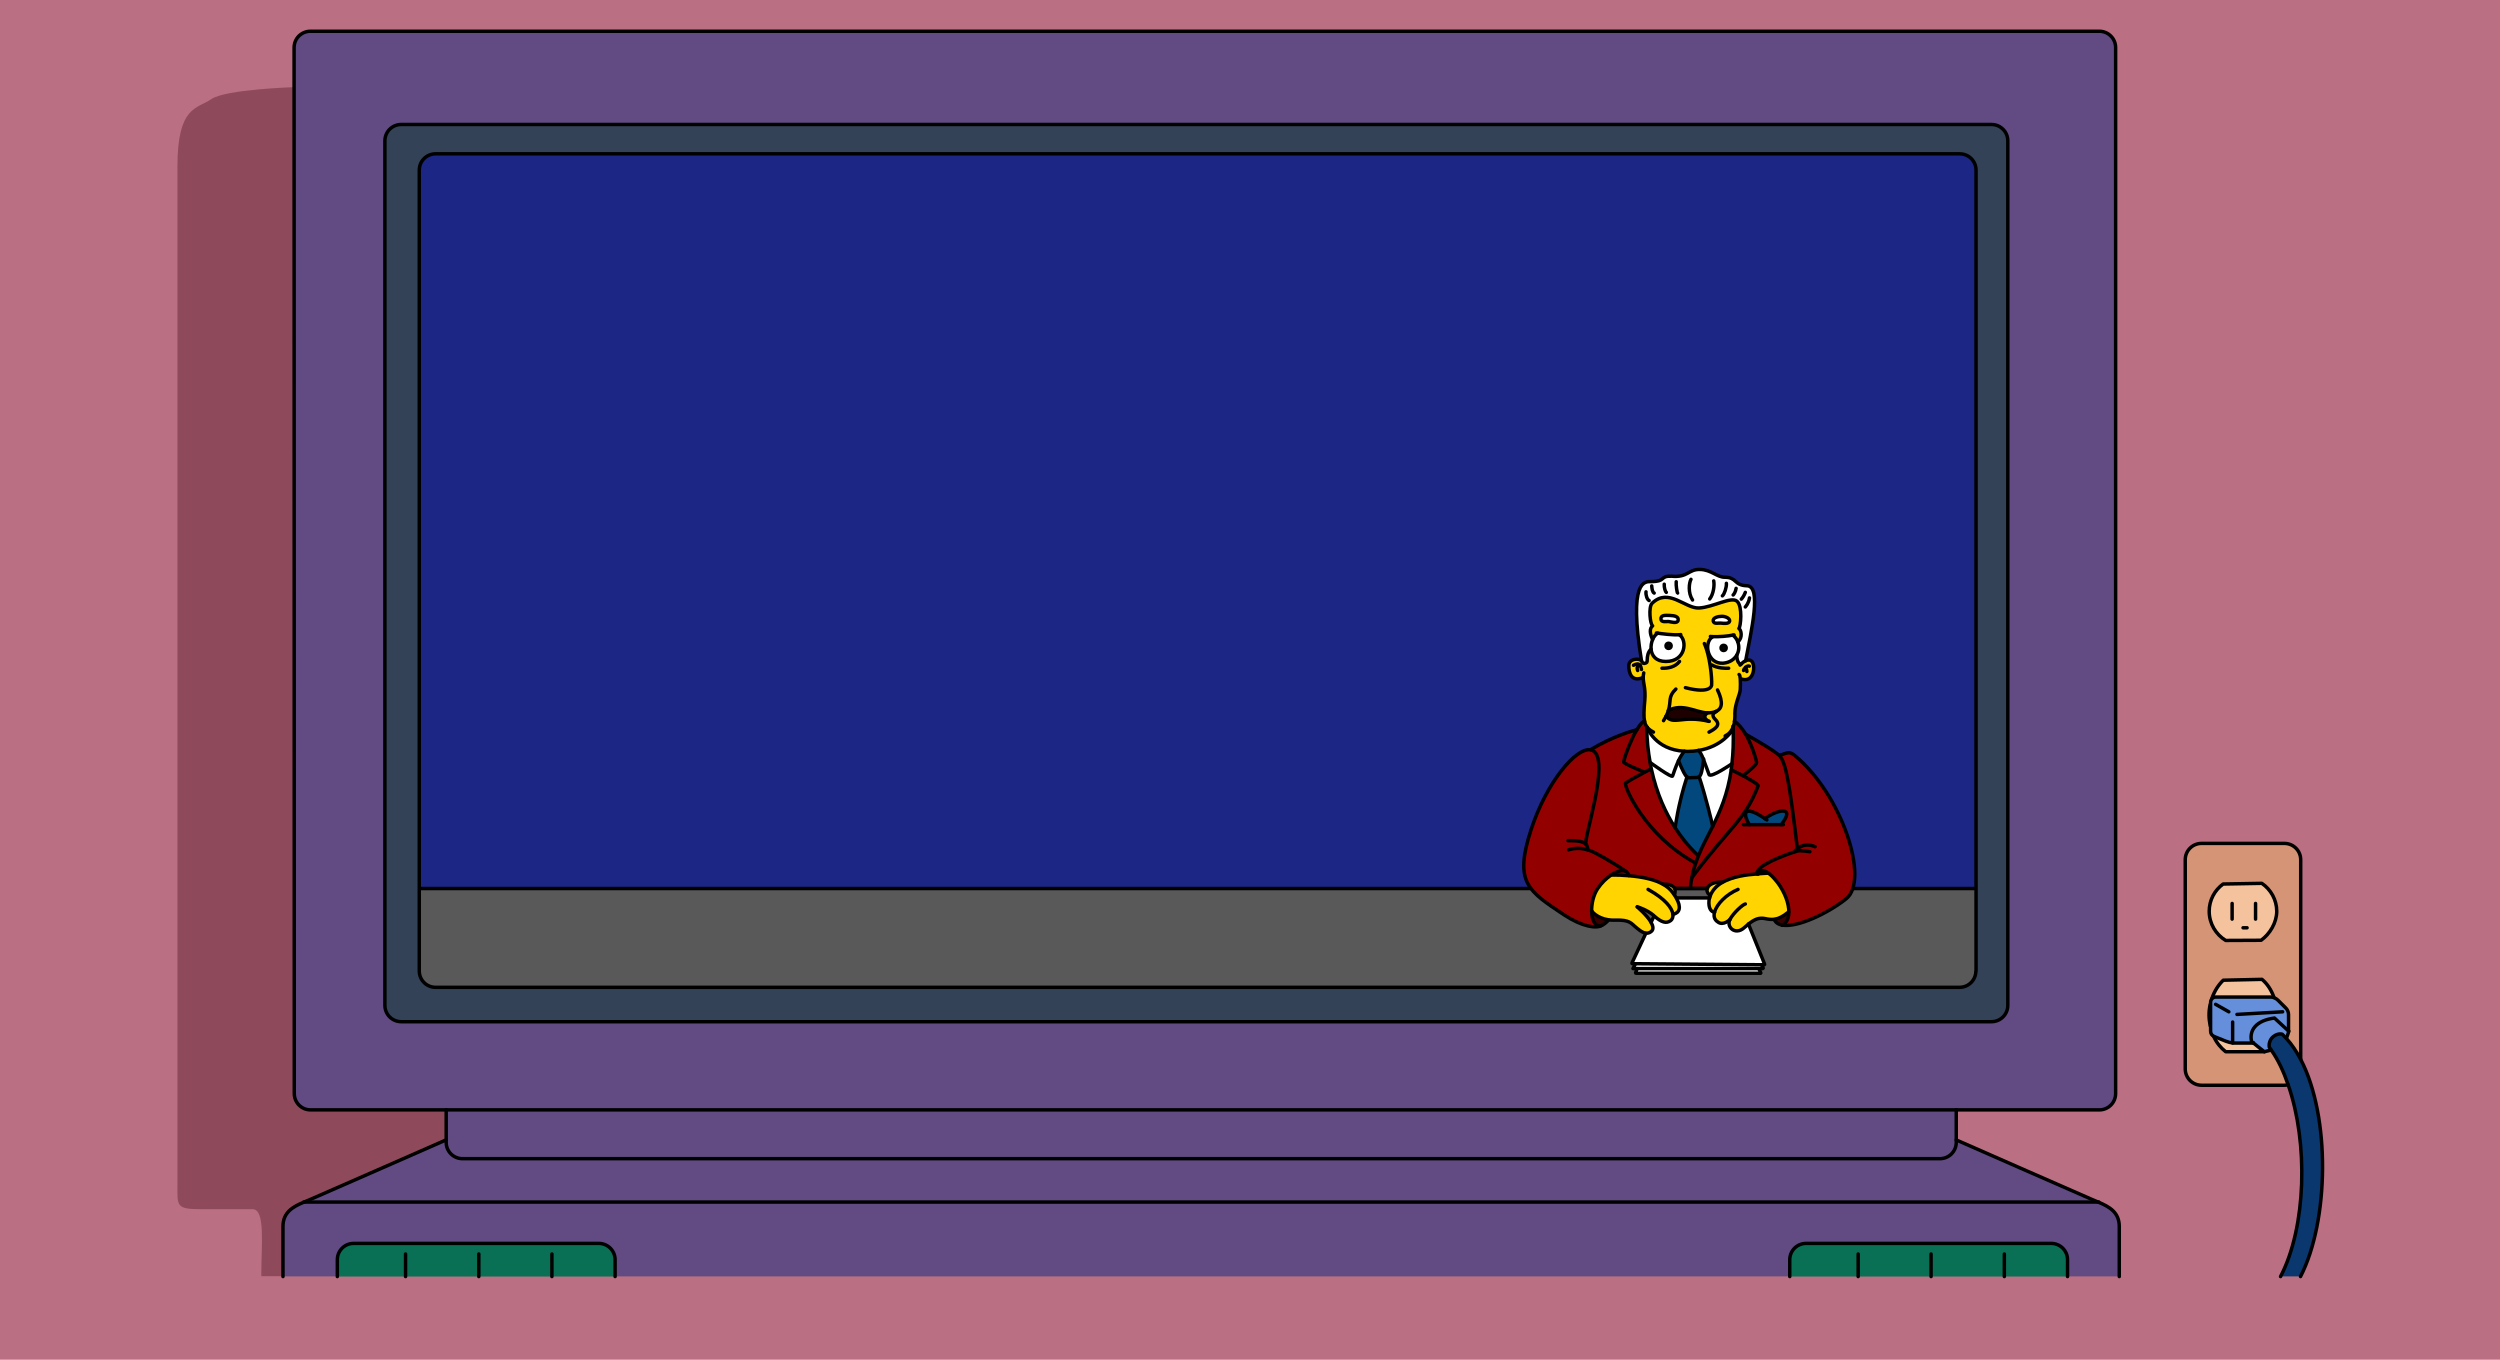 <?xml version="1.0" encoding="utf-8"?>
<!-- Generator: Adobe Illustrator 17.1.0, SVG Export Plug-In . SVG Version: 6.00 Build 0)  -->
<!DOCTYPE svg PUBLIC "-//W3C//DTD SVG 1.1//EN" "http://www.w3.org/Graphics/SVG/1.1/DTD/svg11.dtd">
<svg version="1.1" id="Calque_1" xmlns="http://www.w3.org/2000/svg" xmlns:xlink="http://www.w3.org/1999/xlink" x="0px" y="0px"
	 viewBox="0 600 1440 783.2" enable-background="new 0 600 1440 783.2" xml:space="preserve">
<g id="Calque_2">
	<rect y="561.1" fill="#BB6F82" width="1440" height="938.9"/>
	<g id="XMLID_1_">
		<g>
			<path fill="#0A376D" d="M1318,1224.8c-2.6-7.6-5.9-14.5-9.8-20.1c-0.4-0.6-0.8-1-1.1-1.6c-0.7-5.2,4-8.5,7.5-7.5
				c0.8,0.8,1.7,1.6,2.4,2.5c3.1,3.4,5.8,7.4,8.2,12l0,0c17.3,33.1,16.3,93.2-0.1,125.1h-11.6
				C1328.6,1306.5,1329.6,1258.2,1318,1224.8z"/>
			<path fill="#D69476" d="M1325.2,1095.2v114.9c-2.4-4.5-5.1-8.6-8.2-12l1.4-4.1l-0.5-0.4l0,0v-9.4c0-1.4-0.6-2.7-1.5-3.7l-4.6-4.6
				c-0.7-0.7-1.3-1.1-2.2-1.4c-1.5-4.2-3.9-7.8-6.9-10.4l-22.3,0.5c-2.8,2.6-5.1,6.2-6.5,10.4c-0.6,0.6-0.9,1.3-0.9,2.2v1.2
				c-0.4,2-0.7,4-0.7,6.2c0,2.2,0.2,4.2,0.7,6.2v3.1c0,1.3,0.8,2.4,2,3l0,0c1.7,3.7,4,6.7,6.9,8.8h22.3l3.9-1
				c4,5.6,7.2,12.5,9.8,20.1c-0.8,0.2-1.4,0.3-2.2,0.3H1268c-5.2,0-9.4-4.2-9.4-9.4v-120.5c0-5.2,4.2-9.4,9.4-9.4h47.7
				C1321,1085.8,1325.2,1090,1325.2,1095.2z M1311.4,1124.9c0-6.7-3.4-12.6-8.6-16.1l-22.3,0.4c-4.9,3.6-8,9.2-8,15.7
				c0,7.2,3.8,13.4,9.5,16.8l20.4-0.1C1307.4,1138.1,1311.4,1131.5,1311.4,1124.9z"/>
			<path fill="#658FDB" d="M1318.4,1194l-1.4,4.1c-0.8-0.8-1.6-1.7-2.4-2.5c-3.5-0.9-8.2,2.4-7.5,7.5c0.4,0.6,0.8,1,1.1,1.6l-3.9,1
				c0,0-4.3-3.4-6.3-5l0,0c-0.6-0.5-0.9-0.8-0.9-0.8c-1.4-6.1,2.3-12,13.2-13.4l7.8,7.2L1318.4,1194z"/>
			<path fill="#658FDB" d="M1286,1200.7c-1.4-0.1-2.8-0.5-4.1-1l-6.7-2.7l0,0c-1.2-0.5-2-1.7-2-3v-3.1v-12.4v-1.2
				c0-0.8,0.4-1.6,0.9-2.2c0.6-0.5,1.2-0.8,2.1-0.8h31.6c0.7,0,1.4,0.1,2,0.4c0.8,0.3,1.6,0.8,2.2,1.4l4.6,4.6
				c0.9,0.9,1.5,2.3,1.5,3.7v9.4l0,0l-7.8-7.2c-10.9,1.4-14.6,7.3-13.2,13.4c0,0.1,0.4,0.4,0.9,0.8h-10.8
				C1286.8,1200.8,1286.4,1200.7,1286,1200.7z"/>
			<path fill="#F4C29D" d="M1302.8,1108.8c5.2,3.5,8.6,9.4,8.6,16.1c0,6.6-4,13.1-9,16.7l-20.4,0.1c-5.6-3.4-9.5-9.6-9.5-16.8
				c0-6.5,3.2-12.2,8-15.7L1302.8,1108.8z"/>
			<path fill="#F4C29D" d="M1309.8,1174.6c-0.7-0.2-1.3-0.4-2-0.4h-31.6c-0.8,0-1.5,0.3-2.1,0.8c1.4-4.1,3.7-7.7,6.5-10.4l22.3-0.5
				C1305.8,1166.8,1308.2,1170.4,1309.8,1174.6z"/>
			<path fill="#F4C29D" d="M1286,1200.7c0.4,0,0.8,0.1,1.2,0.1h10.7l0,0c2,1.7,6.3,5,6.3,5H1282c-2.8-2.2-5.3-5.2-6.9-8.8l0,0l0,0
				l6.7,2.7C1283.2,1200.3,1284.6,1200.6,1286,1200.7z"/>
			<path fill="#624B83" d="M1220.7,1306.3c0,6.1,0,25.2,0,28.9h-29.8v-9.7c0-5.2-4.2-9.4-9.4-9.4h-141.2c-5.2,0-9.4,4.2-9.4,9.4v9.7
				H354.3v-9.7c0-5.2-4.2-9.4-9.4-9.4H203.7c-5.2,0-9.4,4.2-9.4,9.4v9.7H163c0-3.6,0-22.8,0-28.9c0-8,5.6-11.3,11.9-13.9h1034
				C1215.1,1295.1,1220.7,1298.3,1220.7,1306.3z"/>
			<path fill="#1C2684" d="M1138.1,698v461.3c0,5.2-4.2,9.4-9.4,9.4H250.9c-5.2,0-9.4-4.2-9.4-9.4V698c0-5.2,4.2-9.4,9.4-9.4h877.9
				C1133.9,688.6,1138.1,692.8,1138.1,698z"/>
			
				<rect x="233.6" y="1111.8" fill="#595959" stroke="#000000" stroke-width="2" stroke-linecap="round" stroke-linejoin="round" stroke-miterlimit="10" width="920.9" height="78.1"/>
			<path fill="#624B83" d="M1218.6,627.4v602.5c0,5.2-4.2,9.4-9.4,9.4h-82.4H257h-78.1c-5.2,0-9.4-4.2-9.4-9.4V650.2v-22.8
				c0-5.2,4.2-9.4,9.4-9.4h1030.4C1214.4,618,1218.6,622.2,1218.6,627.4z M1156.5,1179.1v-498c0-5.2-4.2-9.4-9.4-9.4h-916
				c-5.2,0-9.4,4.2-9.4,9.4v498c0,5.2,4.2,9.4,9.4,9.4h916C1152.3,1188.5,1156.5,1184.3,1156.5,1179.1z"/>
			<path fill="#624B83" d="M1208.9,1292.4h-1034c1.3-0.6,2.6-1.1,4-1.7c7.7-3.3,78-34.2,78-34.2v1.6c0,5.2,4.2,9.4,9.4,9.4h851
				c5.2,0,9.4-4.2,9.4-9.4v-1.6c0,0,70.4,30.9,78,34.2C1206.2,1291.2,1207.6,1291.8,1208.9,1292.4z"/>
			<path fill="#097055" d="M1154.5,1335.3h-42.2h-42.2h-39.4v-9.7c0-5.2,4.2-9.4,9.4-9.4h141.2c5.2,0,9.4,4.2,9.4,9.4v9.7H1154.5z"
				/>
			<path fill="#334257" d="M1156.5,681.1v498c0,5.2-4.2,9.4-9.4,9.4h-916c-5.2,0-9.4-4.2-9.4-9.4v-498c0-5.2,4.2-9.4,9.4-9.4h916
				C1152.3,671.7,1156.5,675.9,1156.5,681.1z M1138.1,1159.3V698c0-5.2-4.2-9.4-9.4-9.4H250.9c-5.2,0-9.4,4.2-9.4,9.4v461.3
				c0,5.2,4.2,9.4,9.4,9.4h877.9C1133.9,1168.7,1138.1,1164.5,1138.1,1159.3z"/>
			<path fill="#624B83" d="M1126.8,1256.5v1.6c0,5.2-4.2,9.4-9.4,9.4h-851c-5.2,0-9.4-4.2-9.4-9.4v-1.6v-17.2h869.9V1256.5z"/>
			<path fill="#097055" d="M317.9,1335.3h-42.2h-42.2h-39.3v-9.7c0-5.2,4.2-9.4,9.4-9.4h141.2c5.2,0,9.4,4.2,9.4,9.4v9.7H317.9z"/>
			<path opacity="0.61" fill="#723442" enable-background="new    " d="M257,1239.2v17.2c0,0-70.4,30.9-78,34.2
				c-1.3,0.6-2.7,1.1-4,1.7c-6.3,2.7-11.9,5.9-11.9,13.9c0,6.1,0,25.2,0,28.9h-12.4l-0.2-0.2c0-17.5,2.5-38.4-5-38.4
				c-7.5,0-15.1,0-29.6,0s-13.7-1.8-13.7-13.7s0-551.7,0-586.8c0-35.1,11.3-33.2,19.5-38.9s47.9-6.9,47.9-6.9v579.6
				c0,5.2,4.2,9.4,9.4,9.4L257,1239.2L257,1239.2z"/>
		</g>
		<g>
			<path fill="none" stroke="#000000" stroke-width="2" stroke-linecap="round" stroke-linejoin="round" stroke-miterlimit="10" d="
				M169.4,650.2v-22.8c0-5.2,4.2-9.4,9.4-9.4h1030.4c5.2,0,9.4,4.2,9.4,9.4v602.5c0,5.2-4.2,9.4-9.4,9.4h-82.4H257h-78.1
				c-5.2,0-9.4-4.2-9.4-9.4L169.4,650.2L169.4,650.2z"/>
			<path fill="none" stroke="#000000" stroke-width="2" stroke-linecap="round" stroke-linejoin="round" stroke-miterlimit="10" d="
				M1156.5,1179.1c0,5.2-4.2,9.4-9.4,9.4h-916c-5.2,0-9.4-4.2-9.4-9.4v-498c0-5.2,4.2-9.4,9.4-9.4h916c5.2,0,9.4,4.2,9.4,9.4V1179.1
				z"/>
			<path fill="none" stroke="#000000" stroke-width="2" stroke-linecap="round" stroke-linejoin="round" stroke-miterlimit="10" d="
				M1138.1,1159.3c0,5.2-4.2,9.4-9.4,9.4H250.9c-5.2,0-9.4-4.2-9.4-9.4V698c0-5.2,4.2-9.4,9.4-9.4h877.9c5.2,0,9.4,4.2,9.4,9.4
				V1159.3z"/>
			<path fill="none" stroke="#000000" stroke-width="2" stroke-linecap="round" stroke-linejoin="round" stroke-miterlimit="10" d="
				M257,1239.2v17.2v1.6c0,5.2,4.2,9.4,9.4,9.4h851c5.2,0,9.4-4.2,9.4-9.4v-1.6v-17.2"/>
			<path fill="none" stroke="#000000" stroke-width="2" stroke-linecap="round" stroke-linejoin="round" stroke-miterlimit="10" d="
				M163,1335.3c0-3.6,0-22.8,0-28.9c0-8,5.6-11.3,11.9-13.9c1.3-0.6,2.6-1.1,4-1.7c7.7-3.3,78-34.2,78-34.2"/>
			<path fill="none" stroke="#000000" stroke-width="2" stroke-linecap="round" stroke-linejoin="round" stroke-miterlimit="10" d="
				M1220.7,1335.3c0-3.6,0-22.8,0-28.9c0-8-5.6-11.3-11.9-13.9c-1.3-0.6-2.6-1.1-4-1.7c-7.7-3.3-78-34.2-78-34.2"/>
			
				<polyline fill="none" stroke="#000000" stroke-width="2" stroke-linecap="round" stroke-linejoin="round" stroke-miterlimit="10" points="
				174.9,1292.4 1208.9,1292.4 1209,1292.4 			"/>
			<path fill="none" stroke="#000000" stroke-width="2" stroke-linecap="round" stroke-linejoin="round" stroke-miterlimit="10" d="
				M1318,1224.8L1318,1224.8c-0.8,0.2-1.4,0.3-2.2,0.3h-47.7c-5.2,0-9.4-4.2-9.4-9.4v-120.5c0-5.2,4.2-9.4,9.4-9.4h47.7
				c5.2,0,9.4,4.2,9.4,9.4v114.9"/>
			<path fill="none" stroke="#000000" stroke-width="2" stroke-linecap="round" stroke-linejoin="round" stroke-miterlimit="10" d="
				M1311.4,1124.9c0,6.6-4,13.1-9,16.7l-20.4,0.1c-5.6-3.4-9.5-9.6-9.5-16.8c0-6.5,3.2-12.2,8-15.7l22.3-0.4
				C1308,1112.3,1311.4,1118.3,1311.4,1124.9z"/>
			<path fill="none" stroke="#000000" stroke-width="2" stroke-linecap="round" stroke-linejoin="round" stroke-miterlimit="10" d="
				M1274.1,1175c1.4-4.1,3.7-7.7,6.5-10.4l22.3-0.5c3,2.5,5.4,6.1,6.9,10.4"/>
			<path fill="none" stroke="#000000" stroke-width="2" stroke-linecap="round" stroke-linejoin="round" stroke-miterlimit="10" d="
				M1273.1,1190.9c-0.4-2-0.7-4-0.7-6.2c0-2.2,0.2-4.2,0.7-6.2"/>
			<path fill="none" stroke="#000000" stroke-width="2" stroke-linecap="round" stroke-linejoin="round" stroke-miterlimit="10" d="
				M1304.3,1205.8H1282c-2.8-2.2-5.3-5.2-6.9-8.8"/>
			
				<line fill="none" stroke="#000000" stroke-width="2" stroke-linecap="round" stroke-linejoin="round" stroke-miterlimit="10" x1="1285.7" y1="1120.4" x2="1285.7" y2="1129.4"/>
			
				<line fill="none" stroke="#000000" stroke-width="2" stroke-linecap="round" stroke-linejoin="round" stroke-miterlimit="10" x1="1299.2" y1="1120.4" x2="1299.2" y2="1129.4"/>
			
				<line fill="none" stroke="#000000" stroke-width="2" stroke-linecap="round" stroke-linejoin="round" stroke-miterlimit="10" x1="1292" y1="1134.4" x2="1294.3" y2="1134.4"/>
			<path fill="none" stroke="#000000" stroke-width="2" stroke-linecap="round" stroke-linejoin="round" stroke-miterlimit="10" d="
				M1325.1,1335.3c16.4-31.9,17.4-92,0.1-125.1l0,0c-2.4-4.5-5.1-8.6-8.2-12c-0.8-0.8-1.6-1.7-2.4-2.5c-3.5-0.9-8.2,2.4-7.5,7.5
				c0.4,0.6,0.8,1,1.1,1.6c4,5.6,7.2,12.5,9.8,20.1c11.6,33.4,10.5,81.7-4.4,110.4"/>
			<path fill="none" stroke="#000000" stroke-width="2" stroke-linecap="round" stroke-linejoin="round" stroke-miterlimit="10" d="
				M1298,1200.8c2,1.7,6.3,5,6.3,5l3.9-1"/>
			<path fill="none" stroke="#000000" stroke-width="2" stroke-linecap="round" stroke-linejoin="round" stroke-miterlimit="10" d="
				M1317,1198.1l1.4-4.1l-0.5-0.4l-7.8-7.2c-10.9,1.4-14.6,7.3-13.2,13.4c0,0.1,0.4,0.4,0.9,0.8"/>
			<path fill="none" stroke="#000000" stroke-width="2" stroke-linecap="round" stroke-linejoin="round" stroke-miterlimit="10" d="
				M1298,1200.8L1298,1200.8h-10.7c-0.4,0-0.8,0-1.2-0.1c-1.4-0.1-2.8-0.5-4.1-1l-6.7-2.7l0,0c-1.2-0.5-2-1.7-2-3v-3.1v-12.4v-1.2
				c0-0.8,0.4-1.6,0.9-2.2c0.6-0.5,1.2-0.8,2.1-0.8h31.6c0.7,0,1.4,0.1,2,0.4c0.8,0.3,1.6,0.8,2.2,1.4l4.6,4.6
				c0.9,0.9,1.5,2.3,1.5,3.7v9.4"/>
			
				<line fill="none" stroke="#000000" stroke-width="2" stroke-linecap="round" stroke-linejoin="round" stroke-miterlimit="10" x1="1276.2" y1="1178.5" x2="1283.8" y2="1182.8"/>
			
				<line fill="none" stroke="#000000" stroke-width="2" stroke-linecap="round" stroke-linejoin="round" stroke-miterlimit="10" x1="1288.5" y1="1184.3" x2="1314.8" y2="1182.8"/>
			
				<polyline fill="none" stroke="#000000" stroke-width="2" stroke-linecap="round" stroke-linejoin="round" stroke-miterlimit="10" points="
				1286,1188.7 1286,1200.7 1286,1200.8 			"/>
			<path fill="none" stroke="#000000" stroke-width="2" stroke-linecap="round" stroke-linejoin="round" stroke-miterlimit="10" d="
				M1030.9,1335.3v-9.7c0-5.2,4.2-9.4,9.4-9.4h141.2c5.2,0,9.4,4.2,9.4,9.4v9.7"/>
			
				<line fill="none" stroke="#000000" stroke-width="2" stroke-linecap="round" stroke-linejoin="round" stroke-miterlimit="10" x1="1070.3" y1="1322.3" x2="1070.3" y2="1335.3"/>
			
				<line fill="none" stroke="#000000" stroke-width="2" stroke-linecap="round" stroke-linejoin="round" stroke-miterlimit="10" x1="1112.3" y1="1322.3" x2="1112.3" y2="1335.3"/>
			
				<line fill="none" stroke="#000000" stroke-width="2" stroke-linecap="round" stroke-linejoin="round" stroke-miterlimit="10" x1="1154.5" y1="1322.3" x2="1154.5" y2="1335.3"/>
			<path fill="none" stroke="#000000" stroke-width="2" stroke-linecap="round" stroke-linejoin="round" stroke-miterlimit="10" d="
				M194.3,1335.3v-9.7c0-5.2,4.2-9.4,9.4-9.4h141.2c5.2,0,9.4,4.2,9.4,9.4v9.7"/>
			
				<line fill="none" stroke="#000000" stroke-width="2" stroke-linecap="round" stroke-linejoin="round" stroke-miterlimit="10" x1="233.6" y1="1322.3" x2="233.6" y2="1335.3"/>
			
				<line fill="none" stroke="#000000" stroke-width="2" stroke-linecap="round" stroke-linejoin="round" stroke-miterlimit="10" x1="275.8" y1="1322.3" x2="275.8" y2="1335.3"/>
			
				<line fill="none" stroke="#000000" stroke-width="2" stroke-linecap="round" stroke-linejoin="round" stroke-miterlimit="10" x1="317.9" y1="1322.3" x2="317.9" y2="1335.3"/>
		</g>
	</g>
	<g>
		<g id="XMLID_2_">
			<g>
				<path fill="#3A0000" d="M1030.2,1125.3c-0.1,3.4-1.2,6.1-3.6,7.5c-2.3-0.4-3.9-1.4-4.7-3.2v-0.1
					C1024.3,1129.2,1026.9,1128.1,1030.2,1125.3z"/>
				<path fill="#3A0000" d="M1012.7,1103.2c0.2-1.5,2.3-3.1,6-0.4C1017.5,1103,1015.3,1103.1,1012.7,1103.2z"/>
				<path fill="#FFFFFF" d="M1014.2,1160.3c0.1,0.1,0,0.3-0.1,0.3h-71.8c-0.1,0-0.3-0.1-0.2-0.3l0.9-2.4h70.1v0.2L1014.2,1160.3z"/>
				<path fill="#FFD400" d="M1012,1103.3c0.2,0,0.4,0,0.7-0.1c2.7-0.1,4.8-0.2,6-0.4c1.5,1.1,3.2,2.8,5.3,5.5
					c4.2,5.7,6.4,12,6.4,16.9c-3.4,2.7-5.9,3.9-8.3,4.2c-1.8,0.2-3.4,0-5.2-0.4c-3.6-0.7-6.1,0.4-9.5,3.1c-0.8,0.7-1.7,1.4-2.7,2.3
					c-5,4.4-10.4-0.6-8-5c0,0-4,4.2-7.2,1.5c-2-1.3-2.4-3.4-1.8-5.6c-1.7,0-3.7-2-3.2-6.9c0.1-0.4,0.1-0.9,0.3-1.2
					c0.1-0.4,0.3-0.9,0.4-1.3c1.3-3.4,3.8-5.8,6.9-7.7C997.9,1104.8,1006.1,1103.7,1012,1103.3z"/>
				<path fill="#930000" d="M1035.4,1088.8c-4.5-35.6-6.4-49.7-10.4-53.7c5.5-1.9,5.8-2.1,8.7,0c27.4,22.6,43.3,71.8,29.7,82.6
					c-10.7,8.5-28,16.6-36.7,15.2c2.3-1.5,3.5-4.2,3.6-7.5c0.1-5-2.1-11.2-6.4-16.9c-2-2.7-3.7-4.5-5.3-5.5c-3.7-2.7-5.8-1.1-6,0.4
					c-0.2,0-0.4,0-0.7,0.1c-0.4-4.8,15.6-10.6,21.4-12.5C1033.9,1090.2,1034.6,1089.4,1035.4,1088.8z"/>
				<path fill="#930000" d="M1016.6,1071.6c-11.6-8-13.3-3.9-9.1,3.4h18.5C1035,1063.7,1022.9,1066.7,1016.6,1071.6z M974.5,1105.6
					c22-29.6,30.2-32.4,38.2-52.9c0.2-0.9-4.4-3.5-8.6-5.8c3-2.5,7.8-6.4,7.7-7.5c-0.1-1.3-2.5-9.9-6.4-16.6h0.1
					c10.1,5.8,15,8.7,19.1,11.9c0.1,0.1,0.4,0.3,0.5,0.4c4,4.1,6.1,18.1,10.4,53.7c-0.8,0.7-1.5,1.4-2,2
					c-5.8,1.9-21.8,7.7-21.4,12.5c-5.9,0.4-14,1.5-20,4.9c-4.5-0.4-7.8,1.3-8.6,3.5h-9.7C973.8,1109.6,974.1,1107.5,974.5,1105.6
					L974.5,1105.6z"/>
				<path fill="#03487C" d="M1007.6,1075c-4.3-7.3-2.6-11.4,9.1-3.4c6.3-5,18.3-8,9.4,3.4H1007.6z"/>
				<path fill="#FFFFFF" d="M951.9,960.6c-1.9,1.5-1.6,4.5,0,7.9c-0.7,1.7-1,3.6-0.9,5.5c-1.8,1.6-2.2,4.3-2.2,6.1
					c0,1.8-0.3,1.7-1.2,2c-0.9,0.3-1.1,0.4-2.1-1.3c-7.6-46.8,2-45.6,5.5-45.6c9,0,4.7-3.4,11.9-3.1c9.3,0.9,9.5-4,16.2-3.9
					c6.7,0.1,9.9,4.6,14.5,4.5c6.9,0,5.1,4.7,12.6,4.9c8.7,0.1,2.5,26.1-0.7,43.2c-0.9,0.4-1.8,1.2-2.5,1.8l-0.1-0.1
					c-1.5,0.6-2.6-2.1-2.6-5l0,0c1.4-2.3,1.7-5.1,0.7-7.7l0,0c3-2.3,1.8-7.1,0.6-7.7c1-0.7,2.3-12.8-1.1-15.7
					c-3.4-2.9-13.9,3.4-21.8,3.9c-8,0.4-17.6-12-27.1-2.7C949.3,949.7,950.5,959.8,951.9,960.6z"/>
				<path fill="#930000" d="M1004.1,1047c-3.6-1.9-6.9-3.5-6.9-3.5c0.1-1.2,0.3-2.3,0.4-3.6c0.7-5.9,0.9-12.5,0.7-20
					c0-0.5,0-1-0.1-1.5c0.3-0.8,0.5-1.8,0.7-2.8c2.4,1.4,4.5,4.2,6.4,7.2c3.9,6.7,6.4,15.3,6.4,16.6
					C1011.8,1040.7,1007.1,1044.5,1004.1,1047z"/>
				<path fill="#FFFFFF" d="M978.3,1032.2c13.7-2.2,19.4-11.2,20.1-12.3c0.2,7.5-0.1,14.1-0.7,20c0,0-12.3,8.5-13.2,6.2
					c-0.4-0.9-1.7-5.2-3.3-8.9C980.2,1035,979.2,1033,978.3,1032.2z"/>
				<path fill="#930000" d="M997.1,1043.5c0,0,3.3,1.6,6.9,3.5c4.2,2.3,8.8,4.9,8.6,5.8c-8,20.4-16.1,23.2-38.2,52.9l0,0
					c0.6-3.1,1.3-5.9,2.3-8.6c0.5-1.4,1-2.8,1.5-4.1c2.3-5.7,5.3-11,8.2-16.9C990.9,1067.4,995.1,1057.6,997.1,1043.5z"/>
				<circle fill="#1C0000" cx="992.8" cy="973.2" r="1.5"/>
				<path fill="#FFFFFF" d="M996.3,957.7c-0.2,1.8-3.7,1.3-5.3,1.2c-1.5-0.1-3.9,0.7-4.2-1.2c-0.4-1.9,2.7-2.7,5-2.7
					C993.9,955.1,996.3,956.3,996.3,957.7z"/>
				<path fill="#FFFFFF" d="M992.6,981.9c-9.1,0.6-11.2-11.8-6.3-15l0,0c3.5,0.1,9.4-0.4,11.9-0.9c1.4,1.1,2.3,2.5,2.8,3.9
					c0.9,2.6,0.7,5.3-0.7,7.7C998.9,979.8,996.3,981.7,992.6,981.9z M992.8,974.8c0.9,0,1.5-0.7,1.5-1.5c0-0.9-0.7-1.5-1.5-1.5
					c-0.9,0-1.5,0.7-1.5,1.5C991.2,974.1,991.9,974.8,992.8,974.8z"/>
				<path fill="#FFD400" d="M992,1108.2c-3.1,1.8-5.6,4.3-6.9,7.7c-1.7-1.3-2.1-2.8-1.7-4.2C984.1,1109.5,987.6,1107.8,992,1108.2z"
					/>
				<path fill="#FFD400" d="M959.6,1012.5c4.6,5.5,9.1-0.7,24.8,3c-0.2-0.1-4.7-2-0.9-4.9l0,0c-6.1-0.1-14.4-5.8-22.4-1.3
					C960.6,1010.3,960.2,1011.3,959.6,1012.5z M990.9,958.9c1.5,0.1,5.1,0.7,5.3-1.2c0.1-1.5-2.3-2.7-4.5-2.7s-5.3,0.8-5,2.7
					C987.1,959.6,989.5,958.8,990.9,958.9z M961.1,958c1.2,0.1,5.1,1.5,5.5-0.7c0.4-2.2-2.1-2.7-4.7-2.8c-2.7-0.1-5.3-0.3-5.2,2
					C956.7,958.7,959.8,957.9,961.1,958z M998.4,1019.9c-0.7,1.2-6.4,10.1-20.1,12.3c-1.8,0.3-3.7,0.4-5.6,0.5c-0.9,0-1.7,0-2.5-0.1
					c-16.6-0.9-21.2-13.2-21.3-13.7l0,0c-0.1-0.2-0.3-0.4-0.4-0.6c-0.5-0.8-0.9-1.8-1.1-2.8c-0.6-2.8-0.4-6.6,0.1-12.1
					c0.6-6.9-0.9-9.7-0.9-13.3l0,0c-6.9,3-8.4-2.8-8.3-6.9c0.1-4.1,6.3-4.2,7.3-2.6c1.1,1.7,1.2,1.5,2.1,1.3c0.9-0.3,1.2-0.2,1.2-2
					c0-1.8,0.4-4.5,2.2-6.1c0.4,3.7,2.7,7.1,8.5,7.1c11.6,0.1,12.5-12.2,7.9-15.3l0,0c-4,0.2-10.4-0.7-12.6-0.9l0,0
					c-1.2,0.7-2.3,2-3,3.7c-1.6-3.4-1.9-6.4,0-7.9c-1.4-0.8-2.5-10.8-0.3-13c9.5-9.3,19.1,3.2,27.1,2.7c8-0.4,18.5-6.8,21.8-3.9
					c3.4,2.9,2.1,15,1.1,15.7c1.3,0.7,2.4,5.4-0.6,7.7l0,0c-0.5-1.5-1.5-2.8-2.8-3.9c-2.5,0.6-8.4,1.1-11.9,0.9l0,0
					c-5,3.3-2.8,15.6,6.3,15c3.7-0.2,6.4-2,7.8-4.5l0,0c0,2.9,1.1,5.5,2.6,5l0.1,0.1c0.7-0.7,1.5-1.4,2.5-1.8
					c1.2-0.6,2.5-0.7,3.6,0.4c2.1,2.3,1.4,12.8-6.4,10h-0.3c0.1,1.8,0.1,4.2,0,5.9c-0.1,3.1-3.1,8.2-3.1,13.9
					c0.1,1.8-0.1,3.4-0.2,4.7c-0.1,1.1-0.4,2-0.7,2.8C998.3,1018.9,998.4,1019.4,998.4,1019.9z"/>
				<path fill="#1E0000" d="M960.9,1009.3c8.1-4.5,16.4,1.2,22.4,1.3l0,0c-3.7,2.8,0.7,4.8,0.9,4.9c-15.6-3.7-20.2,2.6-24.8-3
					C960.2,1011.3,960.6,1010.3,960.9,1009.3z"/>
				<path fill="#FFFFFF" d="M997.1,1043.5c-2,14.1-6.4,23.9-10.7,32.6c-0.1-1.7-4.1-17.5-7.8-28.7c1.1-0.9,1.7-3.5,2.5-10.1
					c1.5,3.7,2.9,8,3.3,8.9c0.9,2.3,13.2-6.2,13.2-6.2C997.5,1041.2,997.4,1042.3,997.1,1043.5z"/>
				<path fill="#930000" d="M978.3,1092.9c-0.6,1.3-1.1,2.7-1.5,4.1c-29.3-15.8-41.8-45.1-40.2-46.1c1.3-0.9,5.4-3.2,10.7-6.1
					c1.2-0.7,2.4-1.2,3.7-1.9l0.3-0.1c3.2,14.5,8.6,25.7,13.7,33.8C971.8,1087.6,978.3,1092.9,978.3,1092.9z"/>
				<path fill="#03487C" d="M986.5,1076.1c-2.9,5.8-5.8,11.1-8.2,16.9c0,0-6.4-5.3-13.4-16.1c0,0,1.5-12.9,6.8-29.2
					c0.9,0.8,1.8,0.4,3.4,0.4c1.7-0.1,2.8,0.2,3.7-0.6C982.4,1058.6,986.3,1074.4,986.5,1076.1z"/>
				<path fill="#03487C" d="M981.2,1037.2c-0.7,6.6-1.4,9.2-2.5,10.1c-0.9,0.7-2,0.5-3.7,0.6c-1.6,0-2.4,0.4-3.4-0.4
					c-1.1-0.9-2.3-3.3-4.9-9.3l0,0c1-2.1,2.1-4.1,3.4-5.5v-0.1c0.8,0.1,1.6,0.1,2.5,0.1c2,0,3.9-0.2,5.6-0.5
					C979.2,1033,980.2,1035,981.2,1037.2z"/>
				<path fill="#FFFFFF" d="M963.3,1047c0.3-0.9,1.6-5,3.4-8.8l0,0c2.6,6.1,3.8,8.5,4.9,9.3c-5.3,16.4-6.8,29.2-6.8,29.2
					c-5.2-8.1-10.6-19.3-13.7-33.8c-0.3-1.2-0.5-2.5-0.7-3.7C950.4,1039.2,962.9,1048.3,963.3,1047z"/>
				<path fill="#FFFFFF" d="M951,1131.3l1.7-3.6l0,0c4.2,3.7,7,4.5,9.6,2.6c0.9-0.7,1.5-1.9,1.2-3.6h0.1c4.1-0.9,5-4.2,2-9.3
					l0.1-0.1h18.8c-0.1,0.4-0.2,0.8-0.3,1.2c-0.5,5,1.5,6.9,3.2,6.9c-0.7,2.3-0.1,4.4,1.8,5.6c3.2,2.6,7.2-1.5,7.2-1.5
					c-2.4,4.4,3,9.3,8,5c0.9-0.9,1.8-1.6,2.7-2.3l9.3,23.1c0.1,0.1-0.1,0.4-0.2,0.4h-1.5l-72.7-0.6h-1.8c-0.2,0-0.4-0.2-0.2-0.4
					l8-17.1c0.9,0.1,2-0.1,2.9-0.8C952.7,1135.6,952.2,1133.5,951,1131.3z"/>
				<path fill="#FFFFFF" d="M966.5,957.3c-0.4,2.2-4.2,0.8-5.5,0.7c-1.2-0.1-4.5,0.7-4.5-1.5c-0.1-2.3,2.6-2.1,5.2-2
					C964.5,954.6,967,955.1,966.5,957.3z"/>
				<path fill="#FFD400" d="M964.6,1111.8c0.4,0.9,0.4,2.1-0.1,3.6c-0.3-0.4-0.5-0.8-0.9-1.2c-1.4-1.9-3.2-3.4-5.5-4.8
					C960.9,1109.1,963.7,1109.7,964.6,1111.8z"/>
				<circle fill="#1C0000" cx="961.1" cy="972" r="1.5"/>
				<path fill="#FFFFFF" d="M961.1,973.6c0.9,0,1.5-0.7,1.5-1.5c0-0.9-0.7-1.5-1.5-1.5c-0.9,0-1.5,0.7-1.5,1.5
					S960.3,973.6,961.1,973.6z M951.9,968.4c0.7-1.7,1.8-3.1,3-3.7l0,0c2.1,0.3,8.6,1.2,12.6,0.9l0,0c4.6,3.1,3.7,15.4-7.9,15.3
					c-5.8-0.1-8.1-3.4-8.5-7.1C950.8,972,951.2,970.1,951.9,968.4z"/>
				<path fill="#FFFFFF" d="M963.3,1047c-0.4,1.3-12.9-7.8-12.9-7.8c-1.2-6.4-1.9-13.3-2-20.8c0.1,0.2,0.3,0.4,0.4,0.6l0,0
					c0.1,0.4,4.7,12.8,21.3,13.7v0.1c-1.2,1.4-2.4,3.4-3.4,5.5C964.9,1042,963.6,1046.1,963.3,1047z"/>
				<path fill="#930000" d="M914.6,1089.5c0-1.3-0.3-2.4-1.1-3.3l0,0c-1.4-3.4,13.5-46.3,4.7-53.5c-0.6-0.4-1.2-0.7-2-0.9
					c12.9-7.7,23.7-10.7,26.7-11.5c-3.1,5.2-6.4,13.4-7.7,18.6c-0.2,1.1,11,5.5,12,6c-5.3,2.8-9.4,5.2-10.7,6.1
					c-1.5,1,10.9,30.3,40.2,46.1c-0.9,2.7-1.7,5.5-2.3,8.6c-0.4,2-0.7,3.9-0.8,6.1h-9l-0.1,0.1c-0.9-2-3.7-2.7-6.5-2.4
					c-4.7-2.7-11.4-4.2-20-5v-0.1c-0.1-1-0.7-1.8-1.3-2.2c-3.9-2.8-10.9-6.9-13.5-8.4C921.5,1092.7,918.5,1090.7,914.6,1089.5z"/>
				<path fill="#930000" d="M950.4,1039.2c0.2,1.2,0.5,2.5,0.7,3.7l-0.3,0.1c-1.2,0.7-2.5,1.3-3.7,1.9c-1-0.4-12.3-4.8-12-6
					c1.2-5.3,4.7-13.5,7.7-18.6c1.8-3,3.4-4.9,4.4-4.7c0.2,1.1,0.6,2,1.1,2.8C948.5,1025.9,949.2,1032.8,950.4,1039.2z"/>
				<path fill="#FFFFFF" d="M1013.1,1157.9H943h-2.3l1.4-2.7l72.7,0.6l0,0l0.9,1.7c0.1,0.2,0,0.4-0.3,0.4L1013.1,1157.9
					L1013.1,1157.9z"/>
				<path fill="#930000" d="M936.8,1102.1c0.7,0.4,1.2,1.2,1.3,2.2v0.1c-3.1-0.2-6.6-0.4-10.2-0.4
					C931.5,1101.6,934.9,1100.9,936.8,1102.1z"/>
				<path fill="#930000" d="M881.8,1078.1c9-27.8,26.1-47.8,34.4-46.3c0.7,0.1,1.4,0.4,2,0.9c8.8,7.2-6.1,50.2-4.7,53.5l0,0
					c0.9,0.9,1.2,2,1.1,3.3c3.9,1.2,6.9,3.3,8.8,4.2c2.6,1.5,9.6,5.6,13.5,8.4c-1.8-1.2-5.3-0.5-8.9,2c-2.6,1.8-5.3,4.3-7.6,7.7
					c-2.5,3.7-3.6,8.8-3.5,13.1l0,0c0.1,5.3,2.2,9.5,5.8,8.1c-3,2-11.3,0.9-21.9-6.1C880.2,1113.1,872,1108.4,881.8,1078.1z"/>
				<path fill="#3A0000" d="M916.8,1124.9c0.2,0.3,3,4,9.6,5.1v0.1c-1.4,1.6-2.7,2.6-3.8,2.9l0,0
					C919,1134.3,917,1130.2,916.8,1124.9z"/>
				<path fill="#FFD400" d="M965.7,1117.3c2.9,5.2,2,8.4-2,9.3h-0.1c0.2,1.7-0.4,2.9-1.2,3.6c-2.6,2-5.4,1.1-9.6-2.6
					c-0.1-0.1-0.3-0.2-0.4-0.4c-3.6-3.1-9-4.8-9.3-4.9c0.2,0.1,5.6,4.7,8,8.8c1.2,2.2,1.7,4.3-0.1,5.5c-0.9,0.7-2,0.9-2.9,0.8
					c-2.3-0.3-4.6-2.5-6.2-3.8c-2.2-1.9-3.4-3.9-10.7-3.7c-1.8,0.1-3.3,0-4.7-0.2c-6.6-1-9.4-4.8-9.6-5.1l0,0
					c-0.1-4.3,1-9.4,3.5-13.1c2.3-3.4,5-5.9,7.6-7.7c3.7,0,7.1,0.1,10.2,0.4c8.6,0.7,15.3,2.3,20,5c2.3,1.3,4.2,2.9,5.5,4.8
					c0.3,0.4,0.6,0.8,0.9,1.2C964.9,1116,965.4,1116.7,965.7,1117.3z"/>
			</g>
			<g>
				
					<path fill="none" stroke="#000000" stroke-width="2" stroke-linecap="round" stroke-linejoin="round" stroke-miterlimit="10" d="
					M954.1,964.6c0,0,0.2,0.1,0.7,0.1c2.1,0.3,8.6,1.2,12.6,0.9c0.2,0,0.4,0,0.7-0.1"/>
				
					<path fill="none" stroke="#000000" stroke-width="2" stroke-linecap="round" stroke-linejoin="round" stroke-miterlimit="10" d="
					M954.9,964.7c-1.2,0.7-2.3,2-3,3.7c-0.7,1.7-1,3.6-0.9,5.5c0.4,3.7,2.7,7.1,8.5,7.1c11.6,0.1,12.5-12.2,7.9-15.3"/>
				
					<path fill="none" stroke="#000000" stroke-width="2" stroke-linecap="round" stroke-linejoin="round" stroke-miterlimit="10" d="
					M998.8,965.7c-0.1,0.1-0.4,0.1-0.6,0.1c-2.5,0.6-8.4,1.1-11.9,0.9c-0.4,0-0.8-0.1-1.1-0.1"/>
				
					<path fill="none" stroke="#000000" stroke-width="2" stroke-linecap="round" stroke-linejoin="round" stroke-miterlimit="10" d="
					M998.2,965.9c1.4,1.1,2.3,2.5,2.8,3.9c0.9,2.6,0.7,5.3-0.7,7.7c-1.5,2.4-4.1,4.2-7.8,4.5c-9.1,0.6-11.2-11.8-6.3-15"/>
				
					<path fill="none" stroke="#000000" stroke-width="2" stroke-linecap="round" stroke-linejoin="round" stroke-miterlimit="10" d="
					M961.1,958c1.2,0.1,5.1,1.5,5.5-0.7c0.4-2.2-2.1-2.7-4.7-2.8c-2.7-0.1-5.3-0.3-5.2,2C956.7,958.7,959.8,957.9,961.1,958z"/>
				
					<path fill="none" stroke="#000000" stroke-width="2" stroke-linecap="round" stroke-linejoin="round" stroke-miterlimit="10" d="
					M996.3,957.7c0.1-1.5-2.3-2.7-4.5-2.7s-5.3,0.8-5,2.7c0.4,1.9,2.8,1.1,4.2,1.2C992.5,959,996,959.6,996.3,957.7z"/>
				
					<path fill="none" stroke="#000000" stroke-width="2" stroke-linecap="round" stroke-linejoin="round" stroke-miterlimit="10" d="
					M951.9,968.4c-1.6-3.4-1.9-6.4,0-7.9c-1.4-0.8-2.5-10.8-0.3-13c9.5-9.3,19.1,3.2,27.1,2.7c8-0.4,18.5-6.8,21.8-3.9
					c3.4,2.9,2.1,15,1.1,15.7c1.3,0.7,2.4,5.4-0.6,7.7"/>
				
					<path fill="none" stroke="#000000" stroke-width="2" stroke-linecap="round" stroke-linejoin="round" stroke-miterlimit="10" d="
					M1000.4,977.4c0,2.9,1.1,5.5,2.6,5"/>
				
					<path fill="none" stroke="#000000" stroke-width="2" stroke-linecap="round" stroke-linejoin="round" stroke-miterlimit="10" d="
					M1002.3,983.1c0.2-0.2,0.4-0.4,0.7-0.7c0.7-0.7,1.5-1.4,2.5-1.8c1.2-0.6,2.5-0.7,3.6,0.4c2.1,2.3,1.4,12.8-6.4,10"/>
				
					<path fill="none" stroke="#000000" stroke-width="2" stroke-linecap="round" stroke-linejoin="round" stroke-miterlimit="10" d="
					M1007.6,983.7c-0.6-0.3-1.5,0.1-2.1,0.7c-0.7,0.6-1.2,1.3-1.2,1.8"/>
				
					<path fill="none" stroke="#000000" stroke-width="2" stroke-linecap="round" stroke-linejoin="round" stroke-miterlimit="10" d="
					M1006.2,986.8c0-1.3-0.8-2.4-0.8-2.4"/>
				
					<path fill="none" stroke="#000000" stroke-width="2" stroke-linecap="round" stroke-linejoin="round" stroke-miterlimit="10" d="
					M1001.7,988.5c0.4,0.1,0.6,1.2,0.7,2.6c0.1,1.8,0.1,4.2,0,5.9c-0.1,3.1-3.1,8.2-3.1,13.9c0.1,1.8-0.1,3.4-0.2,4.7
					c-0.1,1.1-0.4,2-0.7,2.8c-1,2.9-2.7,4.5-4.7,5.5"/>
				
					<path fill="none" stroke="#000000" stroke-width="2" stroke-linecap="round" stroke-linejoin="round" stroke-miterlimit="10" d="
					M948.8,1019c-0.1-0.2-0.3-0.4-0.4-0.6c-0.5-0.8-0.9-1.8-1.1-2.8c-0.6-2.8-0.4-6.6,0.1-12.1c0.6-6.9-0.9-9.7-0.9-13.3
					c0-0.8,0.1-1.6,0.3-2.6"/>
				
					<path fill="none" stroke="#000000" stroke-width="2" stroke-linecap="round" stroke-linejoin="round" stroke-miterlimit="10" d="
					M952.4,1021.7c-1.5-0.8-2.7-1.7-3.6-2.7"/>
				
					<path fill="none" stroke="#000000" stroke-width="2" stroke-linecap="round" stroke-linejoin="round" stroke-miterlimit="10" d="
					M951,973.9c-1.8,1.6-2.2,4.3-2.2,6.1s-0.3,1.7-1.2,2c-0.9,0.3-1.1,0.4-2.1-1.3c-1.1-1.7-7.2-1.5-7.3,2.6
					c-0.1,4.1,1.4,9.9,8.3,6.9"/>
				
					<path fill="none" stroke="#000000" stroke-width="2" stroke-linecap="round" stroke-linejoin="round" stroke-miterlimit="10" d="
					M945.5,985.6c-0.2-1.2-0.5-2-0.9-2.5c-0.9-1-2.2-0.7-3.7,0.1"/>
				
					<path fill="none" stroke="#000000" stroke-width="2" stroke-linecap="round" stroke-linejoin="round" stroke-miterlimit="10" d="
					M943.3,986.2c-0.9-2.1,0.4-2.8,1.4-3.1"/>
				
					<path fill="none" stroke="#000000" stroke-width="2" stroke-linecap="round" stroke-linejoin="round" stroke-miterlimit="10" d="
					M967.4,981c-2.6,3.4-6.9,4-10.1,3.9"/>
				
					<path fill="none" stroke="#000000" stroke-width="2" stroke-linecap="round" stroke-linejoin="round" stroke-miterlimit="10" d="
					M981.7,970.7c3.2,6.9,4.5,20,4.2,23.9c0,0-0.1,5.4-15.1,1.5"/>
				
					<path fill="none" stroke="#000000" stroke-width="2" stroke-linecap="round" stroke-linejoin="round" stroke-miterlimit="10" d="
					M986,983c3.4,2,7.7,2,9.7,1.9"/>
				
					<path fill="none" stroke="#000000" stroke-width="2" stroke-linecap="round" stroke-linejoin="round" stroke-miterlimit="10" d="
					M965.3,996.9c-4.7,4.5-2.6,6.9-4.3,12.4c-0.3,0.9-0.7,2-1.3,3.2c-0.4,0.8-0.9,1.6-1.5,2.6"/>
				
					<path fill="none" stroke="#000000" stroke-width="2" stroke-linecap="round" stroke-linejoin="round" stroke-miterlimit="10" d="
					M984.4,1015.5L984.4,1015.5c-0.2-0.1-4.7-2-0.9-4.9"/>
				
					<path fill="none" stroke="#000000" stroke-width="2" stroke-linecap="round" stroke-linejoin="round" stroke-miterlimit="10" d="
					M959.6,1012.5c4.6,5.5,9.1-0.7,24.8,3"/>
				
					<path fill="none" stroke="#000000" stroke-width="2" stroke-linecap="round" stroke-linejoin="round" stroke-miterlimit="10" d="
					M988.4,1009.8c3.3-1.4,4.5-4.8,0.9-12.4"/>
				
					<path fill="none" stroke="#000000" stroke-width="2" stroke-linecap="round" stroke-linejoin="round" stroke-miterlimit="10" d="
					M960.9,1009.3c8.1-4.5,16.4,1.2,22.4,1.3c0.1,0,0.2,0,0.3,0c1.8,0,3.4-0.2,4.7-0.8"/>
				
					<path fill="none" stroke="#000000" stroke-width="2" stroke-linecap="round" stroke-linejoin="round" stroke-miterlimit="10" d="
					M984.4,1021.7c3.4-1.8,7-4,3.7-7.2c-2.7-2.6-0.9-3.9,0.4-4.6l0,0"/>
				
					<path fill="none" stroke="#000000" stroke-width="2" stroke-linecap="round" stroke-linejoin="round" stroke-miterlimit="10" d="
					M945.5,980.6c-7.6-46.8,2-45.6,5.5-45.6c9,0,4.7-3.4,11.9-3.1c9.3,0.9,9.5-4,16.2-3.9c6.7,0.1,9.9,4.6,14.5,4.5
					c6.9,0,5.1,4.7,12.6,4.9c8.7,0.1,2.5,26.1-0.7,43.2"/>
				
					<path fill="none" stroke="#000000" stroke-width="2" stroke-linecap="round" stroke-linejoin="round" stroke-miterlimit="10" d="
					M947.3,1015.5c-1-0.1-2.6,1.8-4.4,4.7c-3.1,5.2-6.4,13.4-7.7,18.6c-0.2,1.1,11,5.5,12,6c0.1,0,0.1,0,0.1,0"/>
				
					<path fill="none" stroke="#000000" stroke-width="2" stroke-linecap="round" stroke-linejoin="round" stroke-miterlimit="10" d="
					M950.8,1043c-1.2,0.7-2.5,1.3-3.7,1.9c-5.3,2.8-9.4,5.2-10.7,6.1c-1.5,1,10.9,30.3,40.2,46.1"/>
				
					<path fill="none" stroke="#000000" stroke-width="2" stroke-linecap="round" stroke-linejoin="round" stroke-miterlimit="10" d="
					M973.7,1111.7c0.1-2.1,0.4-4.2,0.8-6.1c0.6-3.1,1.3-5.9,2.3-8.6c0.5-1.4,1-2.8,1.5-4.1c2.3-5.7,5.3-11,8.2-16.9
					c4.3-8.7,8.6-18.5,10.7-32.6c0.1-1.2,0.3-2.3,0.4-3.6c0.7-5.9,0.9-12.5,0.7-20c0-0.5,0-1-0.1-1.5"/>
				
					<path fill="none" stroke="#000000" stroke-width="2" stroke-linecap="round" stroke-linejoin="round" stroke-miterlimit="10" d="
					M999,1015.5c2.4,1.4,4.5,4.2,6.4,7.2c3.9,6.7,6.4,15.3,6.4,16.6c0.1,1.2-4.7,5-7.7,7.5"/>
				
					<path fill="none" stroke="#000000" stroke-width="2" stroke-linecap="round" stroke-linejoin="round" stroke-miterlimit="10" d="
					M974.5,1105.6c22-29.6,30.2-32.4,38.2-52.9c0.2-0.9-4.4-3.5-8.6-5.8c-3.6-1.9-6.9-3.5-6.9-3.5"/>
				
					<path fill="none" stroke="#000000" stroke-width="2" stroke-linecap="round" stroke-linejoin="round" stroke-miterlimit="10" d="
					M1005.3,1022.8c10.1,5.8,15,8.7,19.1,11.9c0.1,0.1,0.4,0.3,0.5,0.4c4,4.1,6.1,18.1,10.4,53.7"/>
				
					<path fill="none" stroke="#000000" stroke-width="2" stroke-linecap="round" stroke-linejoin="round" stroke-miterlimit="10" d="
					M1025,1035.1c5.5-1.9,5.8-2.1,8.7,0c27.4,22.6,43.3,71.8,29.7,82.6c-10.7,8.5-28,16.6-36.7,15.2c-2.3-0.4-3.9-1.4-4.7-3.2"/>
				
					<path fill="none" stroke="#000000" stroke-width="2" stroke-linecap="round" stroke-linejoin="round" stroke-miterlimit="10" d="
					M1012.7,1103.5c0-0.1,0-0.1,0-0.1c0.2-1.5,2.3-3.1,6-0.4c1.5,1.1,3.2,2.8,5.3,5.5c4.2,5.7,6.4,12,6.4,16.9
					c-0.1,3.4-1.2,6.1-3.6,7.5c-0.1,0.1-0.1,0.1-0.3,0.1"/>
				
					<path fill="none" stroke="#000000" stroke-width="2" stroke-linecap="round" stroke-linejoin="round" stroke-miterlimit="10" d="
					M1042.5,1090.6c0,0-5.3-0.9-7.2-0.4c-0.3,0.1-0.9,0.3-1.9,0.6c-5.8,1.9-21.8,7.7-21.4,12.5v0.1"/>
				
					<path fill="none" stroke="#000000" stroke-width="2" stroke-linecap="round" stroke-linejoin="round" stroke-miterlimit="10" d="
					M1033.4,1090.8c0.5-0.7,1.2-1.4,2-2c2.3-1.8,5.6-3,10.1-1.1"/>
				
					<path fill="none" stroke="#000000" stroke-width="2" stroke-linecap="round" stroke-linejoin="round" stroke-miterlimit="10" d="
					M1030.2,1125.3L1030.2,1125.3c-3.4,2.8-5.9,3.9-8.3,4.2c-1.8,0.2-3.4,0-5.2-0.4c-3.6-0.7-6.1,0.4-9.5,3.1
					c-0.8,0.7-1.7,1.4-2.7,2.3c-5,4.4-10.4-0.6-8-5c2-3.7,7.4-8.6,8.8-8.8"/>
				
					<path fill="none" stroke="#000000" stroke-width="2" stroke-linecap="round" stroke-linejoin="round" stroke-miterlimit="10" d="
					M1018.7,1102.9c-1.2,0.1-3.4,0.2-6,0.4c-0.2,0-0.4,0-0.7,0.1c-5.9,0.4-14,1.5-20,4.9c-3.1,1.8-5.6,4.3-6.9,7.7
					c-0.1,0.4-0.3,0.9-0.4,1.3c-0.1,0.4-0.2,0.8-0.3,1.2c-0.5,5,1.5,6.9,3.2,6.9l0,0"/>
				
					<path fill="none" stroke="#000000" stroke-width="2" stroke-linecap="round" stroke-linejoin="round" stroke-miterlimit="10" d="
					M1001.1,1112.3c-6.7,2.8-12.3,8.5-13.5,13.1c-0.7,2.3-0.1,4.4,1.8,5.6c3.2,2.6,7.2-1.5,7.2-1.5"/>
				
					<path fill="none" stroke="#000000" stroke-width="2" stroke-linecap="round" stroke-linejoin="round" stroke-miterlimit="10" d="
					M992,1108.2c-4.5-0.4-7.8,1.3-8.6,3.5c-0.5,1.3,0,2.8,1.7,4.2"/>
				
					<polyline fill="none" stroke="#000000" stroke-width="2" stroke-linecap="round" stroke-linejoin="round" stroke-miterlimit="10" points="
					1004.2,1075 1007.6,1075 1026.1,1075 1027.2,1075 				"/>
				
					<path fill="none" stroke="#000000" stroke-width="2" stroke-linecap="round" stroke-linejoin="round" stroke-miterlimit="10" d="
					M1007.6,1075c-4.3-7.3-2.6-11.4,9.1-3.4c0.4,0.2,0.7,0.4,1,0.7"/>
				
					<path fill="none" stroke="#000000" stroke-width="2" stroke-linecap="round" stroke-linejoin="round" stroke-miterlimit="10" d="
					M1016.6,1071.6c6.3-5,18.3-8,9.4,3.4"/>
				
					<path fill="none" stroke="#000000" stroke-width="2" stroke-linecap="round" stroke-linejoin="round" stroke-miterlimit="10" d="
					M978.3,1092.9c0,0-6.4-5.3-13.4-16.1c-5.2-8.1-10.6-19.3-13.7-33.8c-0.3-1.2-0.5-2.5-0.7-3.7c-1.2-6.4-1.9-13.3-2-20.8"/>
				
					<path fill="none" stroke="#000000" stroke-width="2" stroke-linecap="round" stroke-linejoin="round" stroke-miterlimit="10" d="
					M948.8,1019L948.8,1019c0.1,0.4,4.7,12.8,21.3,13.7c0.8,0.1,1.6,0.1,2.5,0.1c2,0,3.9-0.2,5.6-0.5c13.7-2.2,19.4-11.2,20.1-12.3
					c0.1-0.1,0.1-0.1,0.1-0.1"/>
				
					<path fill="none" stroke="#000000" stroke-width="2" stroke-linecap="round" stroke-linejoin="round" stroke-miterlimit="10" d="
					M970.2,1032.7c-1.2,1.4-2.4,3.4-3.4,5.5c-1.8,3.9-3.1,8-3.4,8.8c-0.4,1.3-12.9-7.8-12.9-7.8"/>
				
					<path fill="none" stroke="#000000" stroke-width="2" stroke-linecap="round" stroke-linejoin="round" stroke-miterlimit="10" d="
					M978.3,1032.2c0.9,0.8,2,2.8,2.8,5c1.5,3.7,2.9,8,3.3,8.9c0.9,2.3,13.2-6.2,13.2-6.2"/>
				
					<path fill="none" stroke="#000000" stroke-width="2" stroke-linecap="round" stroke-linejoin="round" stroke-miterlimit="10" d="
					M966.8,1038.2c2.6,6.1,3.8,8.5,4.9,9.3c0.9,0.8,1.8,0.4,3.4,0.4c1.7-0.1,2.8,0.2,3.7-0.6c1.1-0.9,1.7-3.5,2.5-10.1"/>
				
					<path fill="none" stroke="#000000" stroke-width="2" stroke-linecap="round" stroke-linejoin="round" stroke-miterlimit="10" d="
					M971.7,1047.5L971.7,1047.5c-5.3,16.4-6.8,29.3-6.8,29.3"/>
				
					<path fill="none" stroke="#000000" stroke-width="2" stroke-linecap="round" stroke-linejoin="round" stroke-miterlimit="10" d="
					M978.7,1047.4c3.7,11.2,7.6,27,7.8,28.7"/>
				
					<path fill="none" stroke="#000000" stroke-width="2" stroke-linecap="round" stroke-linejoin="round" stroke-miterlimit="10" d="
					M922.7,1133c-3,2-11.3,0.9-21.9-6.1c-20.5-13.7-28.8-18.4-19-48.7c9-27.8,26.1-47.8,34.4-46.3c0.7,0.1,1.4,0.4,2,0.9
					c8.8,7.2-6.1,50.2-4.7,53.5"/>
				
					<path fill="none" stroke="#000000" stroke-width="2" stroke-linecap="round" stroke-linejoin="round" stroke-miterlimit="10" d="
					M916.8,1124.9c0.1,5.3,2.2,9.5,5.8,8.1l0,0c1.1-0.4,2.4-1.4,3.8-2.9"/>
				
					<path fill="none" stroke="#000000" stroke-width="2" stroke-linecap="round" stroke-linejoin="round" stroke-miterlimit="10" d="
					M938.1,1104.3c-0.1-1-0.7-1.8-1.3-2.2c-1.8-1.2-5.3-0.5-8.9,2c-2.6,1.8-5.3,4.3-7.6,7.7c-2.5,3.7-3.6,8.8-3.5,13.1"/>
				
					<path fill="none" stroke="#000000" stroke-width="2" stroke-linecap="round" stroke-linejoin="round" stroke-miterlimit="10" d="
					M903.2,1084.2c5.8-0.1,8.8,0.6,10.2,2l0,0c0.9,0.9,1.2,2,1.1,3.3"/>
				
					<path fill="none" stroke="#000000" stroke-width="2" stroke-linecap="round" stroke-linejoin="round" stroke-miterlimit="10" d="
					M903.5,1089.5c4.2-1.3,7.9-0.9,11,0c3.9,1.2,6.9,3.3,8.8,4.2c2.6,1.5,9.6,5.6,13.5,8.4"/>
				
					<path fill="none" stroke="#000000" stroke-width="2" stroke-linecap="round" stroke-linejoin="round" stroke-miterlimit="10" d="
					M927.8,1104L927.8,1104c3.7,0,7.1,0.1,10.2,0.4c8.6,0.7,15.3,2.3,20,5c2.3,1.3,4.2,2.9,5.5,4.8c0.3,0.4,0.6,0.8,0.9,1.2
					c0.4,0.7,0.9,1.3,1.2,2c2.9,5.2,2,8.4-2,9.3"/>
				
					<path fill="none" stroke="#000000" stroke-width="2" stroke-linecap="round" stroke-linejoin="round" stroke-miterlimit="10" d="
					M943,1122.4c0.2,0.1,5.6,4.7,8,8.8c1.2,2.2,1.7,4.3-0.1,5.5c-0.9,0.7-2,0.9-2.9,0.8c-2.3-0.3-4.6-2.5-6.2-3.8
					c-2.2-1.9-3.4-3.9-10.7-3.7c-1.8,0.1-3.3,0-4.7-0.2c-6.6-1-9.4-4.8-9.6-5.1l0,0l0,0"/>
				
					<path fill="none" stroke="#000000" stroke-width="2" stroke-linecap="round" stroke-linejoin="round" stroke-miterlimit="10" d="
					M949.3,1112.3c10.3,5.7,13.9,11,14.3,14.3c0.2,1.7-0.4,2.9-1.2,3.6c-2.6,2-5.4,1.1-9.6-2.6c-0.1-0.1-0.3-0.2-0.4-0.4
					c-3.6-3.1-9-4.8-9.3-4.9l0,0"/>
				
					<path fill="none" stroke="#000000" stroke-width="2" stroke-linecap="round" stroke-linejoin="round" stroke-miterlimit="10" d="
					M958.1,1109.4L958.1,1109.4c2.8-0.3,5.5,0.4,6.5,2.4c0.4,0.9,0.4,2.1-0.1,3.6"/>
				
					<circle fill="none" stroke="#000000" stroke-width="2" stroke-linecap="round" stroke-linejoin="round" stroke-miterlimit="10" cx="961.1" cy="972" r="1.5"/>
				
					<circle fill="none" stroke="#000000" stroke-width="2" stroke-linecap="round" stroke-linejoin="round" stroke-miterlimit="10" cx="992.8" cy="973.2" r="1.5"/>
				
					<path fill="none" stroke="#000000" stroke-width="2" stroke-linecap="round" stroke-linejoin="round" stroke-miterlimit="10" d="
					M916.2,1031.8c12.9-7.7,23.7-10.7,26.7-11.5"/>
				
					<path fill="none" stroke="#000000" stroke-width="2" stroke-linecap="round" stroke-linejoin="round" stroke-miterlimit="10" d="
					M948,1137.6l-8,17.1c-0.1,0.2,0.1,0.4,0.2,0.4h1.8l72.7,0.6h1.5c0.2,0,0.3-0.2,0.2-0.4l-9.3-23.1"/>
				
					<line fill="none" stroke="#000000" stroke-width="2" stroke-linecap="round" stroke-linejoin="round" stroke-miterlimit="10" x1="952.7" y1="1127.7" x2="951" y2="1131.3"/>
				
					<path fill="none" stroke="#000000" stroke-width="2" stroke-linecap="round" stroke-linejoin="round" stroke-miterlimit="10" d="
					M942,1155.2L942,1155.2l-1.4,2.7h2.3h70.1h2.3c0.2,0,0.4-0.2,0.3-0.4l-0.9-1.7"/>
				
					<path fill="none" stroke="#000000" stroke-width="2" stroke-linecap="round" stroke-linejoin="round" stroke-miterlimit="10" d="
					M943,1157.9l-0.9,2.4c-0.1,0.1,0.1,0.3,0.2,0.3h71.8c0.1,0,0.2-0.1,0.1-0.3l-1.1-2.3"/>
				
					<polyline fill="none" stroke="#000000" stroke-width="2" stroke-linecap="round" stroke-linejoin="round" stroke-miterlimit="10" points="
					965.9,1117.2 984.7,1117.2 984.7,1117.2 				"/>
				
					<polyline fill="none" stroke="#000000" stroke-width="2" stroke-linecap="round" stroke-linejoin="round" stroke-miterlimit="10" points="
					964.7,1111.7 973.7,1111.7 983.4,1111.7 983.5,1111.7 				"/>
			</g>
		</g>
		<path fill="none" stroke="#000000" stroke-width="2" stroke-linecap="round" stroke-linejoin="round" stroke-miterlimit="10" d="
			M948.1,940.9c-0.2,2.1,0.7,4.5,1.8,5"/>
		<path fill="none" stroke="#000000" stroke-width="2" stroke-linecap="round" stroke-linejoin="round" stroke-miterlimit="10" d="
			M951.4,937.5c0.1,1.6,0.4,3.6,1.4,4.1"/>
		<path fill="none" stroke="#000000" stroke-width="2" stroke-linecap="round" stroke-linejoin="round" stroke-miterlimit="10" d="
			M958.6,936.5c-0.1,2,0.6,4.3,1.2,4.7"/>
		<path fill="none" stroke="#000000" stroke-width="2" stroke-linecap="round" stroke-linejoin="round" stroke-miterlimit="10" d="
			M965.5,935.1c-0.2,2,0.5,6.4,0.8,6.5"/>
		<path fill="none" stroke="#000000" stroke-width="2" stroke-linecap="round" stroke-linejoin="round" stroke-miterlimit="10" d="
			M974,933.7c-1.1,2-1.8,7.8,0.9,11.9"/>
		<path fill="none" stroke="#000000" stroke-width="2" stroke-linecap="round" stroke-linejoin="round" stroke-miterlimit="10" d="
			M987.1,934.6c0.5,2.6-0.1,7.5-2.3,10.4"/>
		<path fill="none" stroke="#000000" stroke-width="2" stroke-linecap="round" stroke-linejoin="round" stroke-miterlimit="10" d="
			M994.4,936c0.2,2.2-1.2,6.4-2.3,7.2"/>
		<path fill="none" stroke="#000000" stroke-width="2" stroke-linecap="round" stroke-linejoin="round" stroke-miterlimit="10" d="
			M1000,938.9c-0.3,2-1.3,3.5-1.7,3.8"/>
		<path fill="none" stroke="#000000" stroke-width="2" stroke-linecap="round" stroke-linejoin="round" stroke-miterlimit="10" d="
			M1005.3,941.2c-0.7,1.9-1.7,3.3-2.3,3.9"/>
		<path fill="none" stroke="#000000" stroke-width="2" stroke-linecap="round" stroke-linejoin="round" stroke-miterlimit="10" d="
			M1007.7,944.4c-0.4,3-2.2,5-2.4,5.2"/>
	</g>
</g>
</svg>
